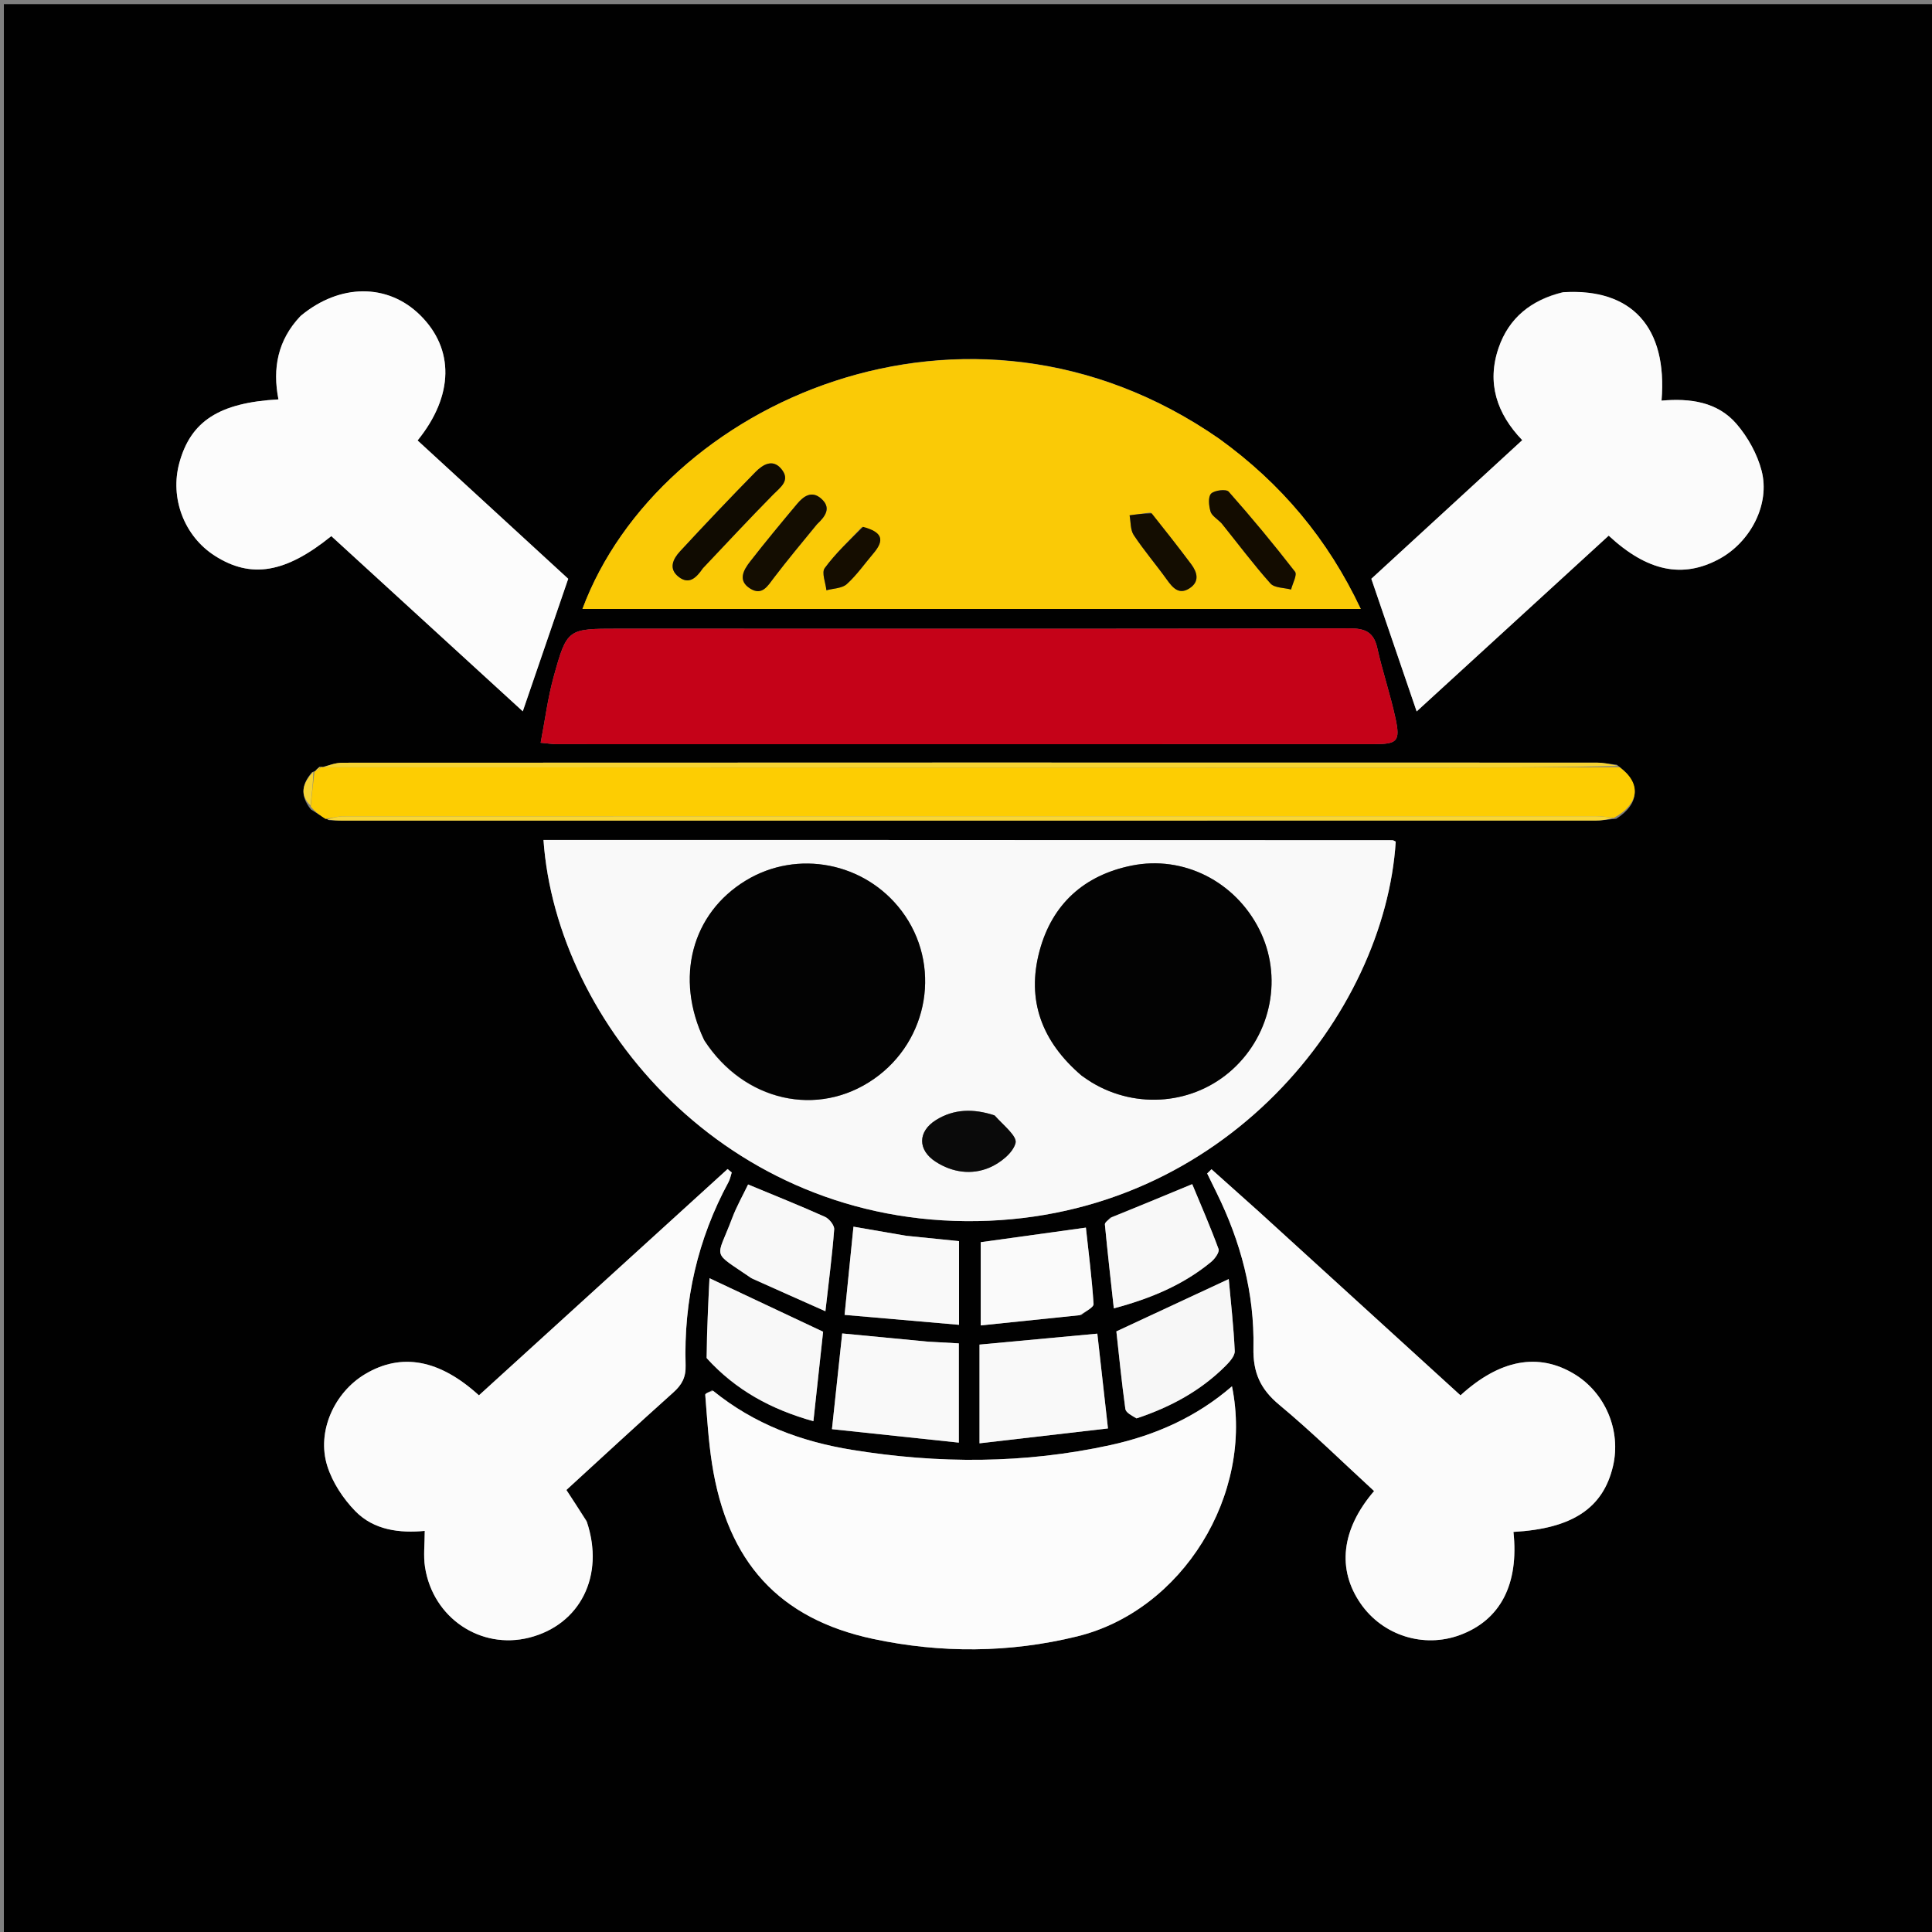 <svg version="1.1" id="Layer_1" xmlns="http://www.w3.org/2000/svg" xmlns:xlink="http://www.w3.org/1999/xlink" x="0px" y="0px"
	 width="100%" viewBox="0 0 516 516" enable-background="new 0 0 516 516" xml:space="preserve">
<rect x="0" y="0" width="516" height="516" fill="#808080" stroke="none"/>
<path fill="#010101" opacity="1" stroke="none" 
	d="
M285,517 
	C190.023,517 95.546,517 1.034,517 
	C1.034,345.065 1.034,173.129 1.034,1.097 
	C172.894,1.097 344.788,1.097 516.841,1.097 
	C516.841,173 516.841,345 516.841,517 
	C439.796,517 362.648,517 285,517 
M84.009,206.009 
	C84.009,206.009 84.009,205.974 83.333,206.252 
	C80.735,209.253 79.979,212.337 83.016,216.179 
	C84.33,217.029 85.645,217.879 87.863,219.04 
	C89.027,219.085 90.191,219.17 91.355,219.17 
	C202.921,219.177 314.487,219.179 426.053,219.159 
	C427.697,219.159 429.34,218.874 431.665,218.677 
	C438.038,214.648 438.38,209.026 431.833,204.256 
	C430.024,204.058 428.216,203.687 426.407,203.686 
	C314.757,203.658 203.106,203.655 91.455,203.71 
	C89.577,203.711 87.7,204.463 85.946,204.886 
	C85.946,204.886 85.932,204.761 85.299,204.795 
	C84.857,205.2 84.416,205.604 84.009,206.009 
M218.5,224.342 
	C194.062,224.342 169.625,224.342 145.155,224.342 
	C148.592,273.215 193.91,327.269 261.044,326.128 
	C327.172,325.005 369.839,270.767 372.773,224.784 
	C372.47,224.652 372.168,224.405 371.865,224.405 
	C321.077,224.372 270.289,224.357 218.5,224.342 
M325.423,117.059 
	C258.291,70.402 176.003,107.66 155.557,162.647 
	C224.598,162.647 293.676,162.647 363.436,162.647 
	C354.65,144.011 342.225,129.187 325.423,117.059 
M223.5,167.925 
	C204.017,167.92 184.534,167.911 165.051,167.914 
	C151.597,167.915 151.433,167.878 147.855,180.809 
	C146.299,186.43 145.57,192.279 144.399,198.374 
	C146.621,198.583 147.589,198.752 148.557,198.753 
	C160.214,198.773 171.87,198.768 183.527,198.768 
	C244.64,198.764 305.753,198.764 366.866,198.751 
	C373.223,198.749 374.033,198.006 372.713,191.856 
	C371.355,185.528 369.248,179.362 367.837,173.043 
	C366.878,168.744 364.505,167.809 360.381,167.822 
	C315.088,167.965 269.794,167.92 223.5,167.925 
M190.228,371.25 
	C189.575,371.673 188.328,372.143 188.358,372.511 
	C188.848,378.646 189.219,384.812 190.159,390.887 
	C194.219,417.118 208.025,432.357 233.186,437.719 
	C251.317,441.582 269.602,441.482 287.66,437.057 
	C315.796,430.163 334.954,399.181 329.036,370.253 
	C319.581,378.45 308.586,383.328 296.581,385.955 
	C273.677,390.966 250.634,390.981 227.575,387.228 
	C214.1,385.035 201.533,380.458 190.228,371.25 
M336.056,323.448 
	C331.892,319.726 327.728,316.005 323.564,312.283 
	C323.18,312.659 322.797,313.036 322.414,313.412 
	C323.259,315.141 324.1,316.872 324.951,318.598 
	C331.383,331.643 335.067,345.461 334.769,359.977 
	C334.632,366.609 336.622,371.007 341.665,375.2 
	C350.438,382.495 358.596,390.528 366.994,398.235 
	C358.216,408.461 357.054,419.141 363.414,428.304 
	C369.337,436.835 380.264,440.276 389.971,436.667 
	C400.755,432.656 405.702,423.096 404.212,409.147 
	C419.92,408.269 428.171,402.814 430.804,391.566 
	C433.019,382.105 428.764,371.992 420.455,366.972 
	C410.886,361.191 400.568,363.07 390.068,372.67 
	C372.252,356.435 354.415,340.18 336.056,323.448 
M156.598,406.096 
	C154.893,403.485 153.189,400.875 151.273,397.941 
	C160.653,389.36 170.169,380.543 179.834,371.894 
	C182.109,369.857 183.209,367.864 183.112,364.664 
	C182.588,347.356 186.312,330.982 194.579,315.697 
	C195,314.918 195.155,313.996 195.434,313.141 
	C195.063,312.838 194.692,312.535 194.321,312.233 
	C172.176,332.387 150.031,352.541 127.913,372.67 
	C117.355,363.049 107.191,361.214 97.502,367.004 
	C89.267,371.925 84.518,382.37 87.416,391.544 
	C88.802,395.933 91.642,400.254 94.879,403.577 
	C99.909,408.74 106.854,409.494 113.445,408.871 
	C113.445,412.313 113.043,415.494 113.514,418.539 
	C115.619,432.135 128.375,440.666 141.351,437.379 
	C154.937,433.937 161.579,420.868 156.598,406.096 
M417.119,78.097 
	C408.946,80.123 403.003,84.898 400.253,92.894 
	C397.033,102.257 399.753,110.476 406.562,117.556 
	C392.683,130.306 379.104,142.78 366.257,154.582 
	C370.458,166.877 374.384,178.367 378.362,190.008 
	C395.41,174.404 412.542,158.723 429.651,143.063 
	C439.98,152.654 449.464,154.577 459.229,149.256 
	C467.544,144.724 472.816,134.663 470.488,125.72 
	C469.326,121.257 466.827,116.764 463.811,113.247 
	C458.7,107.288 451.305,106.325 443.764,107.004 
	C445.39,87.432 435.846,76.902 417.119,78.097 
M80.082,84.588 
	C74.132,90.871 72.758,98.428 74.369,106.669 
	C58.536,107.556 50.944,112.492 47.901,123.615 
	C45.322,133.043 49.209,143.224 57.378,148.44 
	C67.058,154.621 76.259,153.071 88.486,143.184 
	C105.628,158.87 122.773,174.56 139.624,189.98 
	C143.7,178.094 147.649,166.574 151.76,154.584 
	C138.638,142.532 125.072,130.074 111.531,117.638 
	C121.236,105.658 121.375,93.185 112.19,84.147 
	C103.58,75.673 90.786,75.646 80.082,84.588 
M261.609,363.853 
	C261.609,370.784 261.609,377.715 261.609,385.482 
	C273.505,384.104 284.719,382.805 295.917,381.508 
	C294.862,372.108 293.962,364.087 293.075,356.192 
	C282.434,357.181 272.247,358.127 261.609,359.115 
	C261.609,360.367 261.609,361.656 261.609,363.853 
M247.432,358.306 
	C240.029,357.593 232.626,356.88 224.935,356.139 
	C224.05,364.421 223.175,372.608 222.202,381.704 
	C233.744,382.928 244.852,384.106 256.086,385.298 
	C256.086,375.778 256.086,367.367 256.086,358.789 
	C253.324,358.635 250.849,358.498 247.432,358.306 
M188.958,362.999 
	C196.543,371.301 205.955,376.421 217.243,379.579 
	C218.186,370.893 219.072,362.729 219.838,355.678 
	C209.426,350.774 199.776,346.23 189.491,341.386 
	C189.149,348.218 188.795,355.297 188.958,362.999 
M303.929,378.706 
	C312.709,375.768 320.678,371.435 327.275,364.852 
	C328.386,363.743 329.839,362.144 329.778,360.834 
	C329.47,354.203 328.714,347.593 328.172,341.617 
	C317.761,346.464 308.094,350.964 298.161,355.587 
	C298.885,362.12 299.58,369.226 300.56,376.293 
	C300.698,377.284 302.239,378.081 303.929,378.706 
M241.695,330.017 
	C237.195,329.233 232.696,328.449 227.945,327.622 
	C227.139,335.612 226.383,343.121 225.571,351.181 
	C236.27,352.11 246.118,352.964 256.141,353.834 
	C256.141,345.798 256.141,338.698 256.141,331.487 
	C251.467,331.015 247.021,330.565 241.695,330.017 
M288.833,351.207 
	C289.967,350.225 292.129,349.177 292.07,348.273 
	C291.622,341.375 290.74,334.504 290.02,327.873 
	C280.354,329.213 271.211,330.48 261.927,331.767 
	C261.927,338.871 261.927,346.07 261.927,353.994 
	C270.857,353.076 279.404,352.197 288.833,351.207 
M296.497,325.228 
	C296.007,325.833 295.046,326.482 295.098,327.036 
	C295.795,334.38 296.633,341.712 297.48,349.442 
	C307.421,346.786 316.06,343.146 323.487,337.017 
	C324.472,336.204 325.752,334.41 325.455,333.599 
	C323.261,327.614 320.701,321.763 318.418,316.261 
	C310.757,319.439 304.018,322.235 296.497,325.228 
M200.956,341.546 
	C207.232,344.334 213.508,347.122 220.451,350.207 
	C221.37,342.086 222.272,335.226 222.794,328.337 
	C222.875,327.26 221.472,325.503 220.337,324.994 
	C213.721,322.025 206.981,319.335 199.802,316.35 
	C198.45,319.176 196.726,322.196 195.518,325.41 
	C191.303,336.628 189.822,333.9 200.956,341.546 
z"/>
<path fill="#F9F9F9" opacity="1" stroke="none" 
	d="
M219,224.342 
	C270.289,224.357 321.077,224.372 371.865,224.405 
	C372.168,224.405 372.47,224.652 372.772,224.785 
	C369.839,270.767 327.172,325.005 261.044,326.128 
	C193.91,327.269 148.592,273.215 145.155,224.342 
	C169.625,224.342 194.062,224.342 219,224.342 
M188.235,278.089 
	C198.717,294.187 218.404,298.594 233.369,288.193 
	C248.184,277.896 251.549,257.494 240.779,243.259 
	C230.993,230.324 212.999,226.809 199.24,235.145 
	C184.757,243.92 180.124,261.177 188.235,278.089 
M289.118,287.462 
	C289.948,288.015 290.757,288.603 291.611,289.116 
	C303.657,296.362 318.929,294.938 329.169,285.626 
	C339.689,276.06 342.622,260.709 336.32,248.206 
	C329.906,235.481 316.142,228.372 302.22,231.19 
	C289.562,233.751 280.994,241.461 277.638,253.985 
	C274.109,267.157 278.248,278.209 289.118,287.462 
M265.281,297.79 
	C259.989,296.067 254.789,296.142 249.983,299.142 
	C245.074,302.206 245.05,307.162 249.926,310.297 
	C254.369,313.154 259.481,313.859 264.215,311.869 
	C267.101,310.655 270.537,307.963 271.233,305.286 
	C271.714,303.439 267.928,300.482 265.281,297.79 
z"/>
<path fill="#FACA06" opacity="1" stroke="none" 
	d="
M325.724,117.254 
	C342.225,129.187 354.65,144.011 363.436,162.647 
	C293.676,162.647 224.598,162.647 155.557,162.647 
	C176.003,107.66 258.291,70.402 325.724,117.254 
M187.917,151.525 
	C194.071,145.061 200.159,138.532 206.419,132.172 
	C208.443,130.116 211.229,128.322 208.672,125.237 
	C206.344,122.428 203.673,124.132 201.785,126.056 
	C194.956,133.017 188.242,140.093 181.623,147.254 
	C179.744,149.286 178.425,151.95 181.357,154.146 
	C184.054,156.165 185.951,154.363 187.917,151.525 
M326.481,139.999 
	C330.719,145.312 334.795,150.77 339.313,155.833 
	C340.395,157.046 342.946,156.947 344.822,157.451 
	C345.22,155.83 346.512,153.518 345.876,152.698 
	C340.206,145.377 334.289,138.238 328.149,131.307 
	C327.497,130.571 324.347,130.929 323.456,131.847 
	C322.613,132.715 322.861,135.094 323.306,136.61 
	C323.635,137.733 325.05,138.537 326.481,139.999 
M218.398,139.829 
	C220.54,137.83 222.092,135.572 219.275,133.13 
	C216.754,130.945 214.576,132.563 212.88,134.589 
	C208.627,139.667 204.397,144.769 200.33,149.996 
	C198.553,152.279 196.952,155.121 200.418,157.23 
	C203.579,159.154 205.035,156.496 206.707,154.299 
	C210.318,149.556 214.146,144.979 218.398,139.829 
M307.293,136.864 
	C305.426,137.122 303.559,137.379 301.691,137.636 
	C302.031,139.417 301.879,141.524 302.803,142.916 
	C305.538,147.033 308.777,150.81 311.661,154.833 
	C313.246,157.045 314.905,158.942 317.705,157.121 
	C320.449,155.337 319.781,152.873 318.137,150.677 
	C314.776,146.185 311.309,141.772 307.293,136.864 
M230.136,140.798 
	C226.789,144.401 223.158,147.794 220.267,151.731 
	C219.377,152.942 220.511,155.638 220.718,157.654 
	C222.564,157.142 224.889,157.158 226.158,156.008 
	C228.825,153.593 230.929,150.557 233.281,147.79 
	C236.355,144.173 235.639,142.076 230.136,140.798 
z"/>
<path fill="#C50218" opacity="1" stroke="none" 
	d="
M224,167.925 
	C269.794,167.92 315.088,167.965 360.381,167.822 
	C364.505,167.809 366.878,168.744 367.837,173.043 
	C369.248,179.362 371.355,185.528 372.713,191.856 
	C374.033,198.006 373.223,198.749 366.866,198.751 
	C305.753,198.764 244.64,198.764 183.527,198.768 
	C171.87,198.768 160.214,198.773 148.557,198.753 
	C147.589,198.752 146.621,198.583 144.399,198.374 
	C145.57,192.279 146.299,186.43 147.855,180.809 
	C151.433,167.878 151.597,167.915 165.051,167.914 
	C184.534,167.911 204.017,167.92 224,167.925 
z"/>
<path fill="#FCFCFC" opacity="1" stroke="none" 
	d="
M190.492,371.494 
	C201.533,380.458 214.1,385.035 227.575,387.228 
	C250.634,390.981 273.677,390.966 296.581,385.955 
	C308.586,383.328 319.581,378.45 329.036,370.253 
	C334.954,399.181 315.796,430.163 287.66,437.057 
	C269.602,441.482 251.317,441.582 233.186,437.719 
	C208.025,432.357 194.219,417.118 190.159,390.887 
	C189.219,384.812 188.848,378.646 188.358,372.511 
	C188.328,372.143 189.575,371.673 190.492,371.494 
z"/>
<path fill="#FBFBFB" opacity="1" stroke="none" 
	d="
M336.317,323.686 
	C354.415,340.18 372.252,356.435 390.068,372.67 
	C400.568,363.07 410.886,361.191 420.455,366.972 
	C428.764,371.992 433.019,382.105 430.804,391.566 
	C428.171,402.814 419.92,408.269 404.212,409.147 
	C405.702,423.096 400.755,432.656 389.971,436.667 
	C380.264,440.276 369.337,436.835 363.414,428.304 
	C357.054,419.141 358.216,408.461 366.994,398.235 
	C358.596,390.528 350.438,382.495 341.665,375.2 
	C336.622,371.007 334.632,366.609 334.769,359.977 
	C335.067,345.461 331.383,331.643 324.951,318.598 
	C324.1,316.872 323.259,315.141 322.414,313.412 
	C322.797,313.036 323.18,312.659 323.564,312.283 
	C327.728,316.005 331.892,319.726 336.317,323.686 
z"/>
<path fill="#FBFBFB" opacity="1" stroke="none" 
	d="
M156.742,406.456 
	C161.579,420.868 154.937,433.937 141.351,437.379 
	C128.375,440.666 115.619,432.135 113.514,418.539 
	C113.043,415.494 113.445,412.313 113.445,408.871 
	C106.854,409.494 99.909,408.74 94.879,403.577 
	C91.642,400.254 88.802,395.933 87.416,391.544 
	C84.518,382.37 89.267,371.925 97.502,367.004 
	C107.191,361.214 117.355,363.049 127.913,372.67 
	C150.031,352.541 172.176,332.387 194.321,312.233 
	C194.692,312.535 195.063,312.838 195.434,313.141 
	C195.155,313.996 195,314.918 194.579,315.697 
	C186.312,330.982 182.588,347.356 183.112,364.664 
	C183.209,367.864 182.109,369.857 179.834,371.894 
	C170.169,380.543 160.653,389.36 151.273,397.941 
	C153.189,400.875 154.893,403.485 156.742,406.456 
z"/>
<path fill="#FBFBFB" opacity="1" stroke="none" 
	d="
M417.552,78.044 
	C435.846,76.902 445.39,87.432 443.764,107.004 
	C451.305,106.325 458.7,107.288 463.811,113.247 
	C466.827,116.764 469.326,121.257 470.488,125.72 
	C472.816,134.663 467.544,144.724 459.229,149.256 
	C449.464,154.577 439.98,152.654 429.651,143.063 
	C412.542,158.723 395.41,174.404 378.362,190.008 
	C374.384,178.367 370.458,166.877 366.257,154.582 
	C379.104,142.78 392.683,130.306 406.562,117.556 
	C399.753,110.476 397.033,102.257 400.253,92.894 
	C403.003,84.898 408.946,80.123 417.552,78.044 
z"/>
<path fill="#FCFCFC" opacity="1" stroke="none" 
	d="
M80.336,84.334 
	C90.786,75.646 103.58,75.673 112.19,84.147 
	C121.375,93.185 121.236,105.658 111.531,117.638 
	C125.072,130.074 138.638,142.532 151.76,154.584 
	C147.649,166.574 143.7,178.094 139.624,189.98 
	C122.773,174.56 105.628,158.87 88.486,143.184 
	C76.259,153.071 67.058,154.621 57.378,148.44 
	C49.209,143.224 45.322,133.043 47.901,123.615 
	C50.944,112.492 58.536,107.556 74.369,106.669 
	C72.758,98.428 74.132,90.871 80.336,84.334 
z"/>
<path fill="#FDCD02" opacity="1" stroke="none" 
	d="
M432.503,204.9 
	C438.38,209.026 438.038,214.648 430.987,218.463 
	C428.987,218.165 427.665,218.005 426.343,218.005 
	C314.821,217.997 203.299,217.998 91.777,218.034 
	C90.171,218.035 88.565,218.487 86.959,218.729 
	C85.645,217.879 84.33,217.029 82.988,215.414 
	C83.309,211.758 83.659,208.866 84.009,205.974 
	C84.009,205.974 84.009,206.009 84.311,205.986 
	C85.053,205.563 85.492,205.162 85.932,204.761 
	C85.932,204.761 85.946,204.886 86.365,204.934 
	C185.538,204.994 284.292,205.01 383.046,205.01 
	C399.532,205.01 416.017,204.938 432.503,204.9 
z"/>
<path fill="#F9F9F9" opacity="1" stroke="none" 
	d="
M261.609,363.4 
	C261.609,361.656 261.609,360.367 261.609,359.115 
	C272.247,358.127 282.434,357.181 293.075,356.192 
	C293.962,364.087 294.862,372.108 295.917,381.508 
	C284.719,382.805 273.505,384.104 261.609,385.482 
	C261.609,377.715 261.609,370.784 261.609,363.4 
z"/>
<path fill="#F9F9F9" opacity="1" stroke="none" 
	d="
M247.903,358.333 
	C250.849,358.498 253.324,358.635 256.086,358.789 
	C256.086,367.367 256.086,375.778 256.086,385.298 
	C244.852,384.106 233.744,382.928 222.202,381.704 
	C223.175,372.608 224.05,364.421 224.935,356.139 
	C232.626,356.88 240.029,357.593 247.903,358.333 
z"/>
<path fill="#F8F8F8" opacity="1" stroke="none" 
	d="
M188.7,362.688 
	C188.795,355.297 189.149,348.218 189.491,341.386 
	C199.776,346.23 209.426,350.774 219.838,355.678 
	C219.072,362.729 218.186,370.893 217.243,379.579 
	C205.955,376.421 196.543,371.301 188.7,362.688 
z"/>
<path fill="#F7F7F7" opacity="1" stroke="none" 
	d="
M303.529,378.837 
	C302.239,378.081 300.698,377.284 300.56,376.293 
	C299.58,369.226 298.885,362.12 298.161,355.587 
	C308.094,350.964 317.761,346.464 328.172,341.617 
	C328.714,347.593 329.47,354.203 329.778,360.834 
	C329.839,362.144 328.386,363.743 327.275,364.852 
	C320.678,371.435 312.709,375.768 303.529,378.837 
z"/>
<path fill="#F9F9F9" opacity="1" stroke="none" 
	d="
M242.134,330.066 
	C247.021,330.565 251.467,331.015 256.141,331.487 
	C256.141,338.698 256.141,345.798 256.141,353.834 
	C246.118,352.964 236.27,352.11 225.571,351.181 
	C226.383,343.121 227.139,335.612 227.945,327.622 
	C232.696,328.449 237.195,329.233 242.134,330.066 
z"/>
<path fill="#FAFAFA" opacity="1" stroke="none" 
	d="
M288.392,351.263 
	C279.404,352.197 270.857,353.076 261.927,353.994 
	C261.927,346.07 261.927,338.871 261.927,331.767 
	C271.211,330.48 280.354,329.213 290.02,327.873 
	C290.74,334.504 291.622,341.375 292.07,348.273 
	C292.129,349.177 289.967,350.225 288.392,351.263 
z"/>
<path fill="#F8F8F8" opacity="1" stroke="none" 
	d="
M296.888,325.129 
	C304.018,322.235 310.757,319.439 318.418,316.261 
	C320.701,321.763 323.261,327.614 325.455,333.599 
	C325.752,334.41 324.472,336.204 323.487,337.017 
	C316.06,343.146 307.421,346.786 297.48,349.442 
	C296.633,341.712 295.795,334.38 295.098,327.036 
	C295.046,326.482 296.007,325.833 296.888,325.129 
z"/>
<path fill="#F8F8F8" opacity="1" stroke="none" 
	d="
M200.644,341.356 
	C189.822,333.9 191.303,336.628 195.518,325.41 
	C196.726,322.196 198.45,319.176 199.802,316.35 
	C206.981,319.335 213.721,322.025 220.337,324.994 
	C221.472,325.503 222.875,327.26 222.794,328.337 
	C222.272,335.226 221.37,342.086 220.451,350.207 
	C213.508,347.122 207.232,344.334 200.644,341.356 
z"/>
<path fill="#F6D332" opacity="1" stroke="none" 
	d="
M432.168,204.578 
	C416.017,204.938 399.532,205.01 383.046,205.01 
	C284.292,205.01 185.538,204.994 86.303,204.924 
	C87.7,204.463 89.577,203.711 91.455,203.71 
	C203.106,203.655 314.757,203.658 426.407,203.686 
	C428.216,203.687 430.024,204.058 432.168,204.578 
z"/>
<path fill="#F9D635" opacity="1" stroke="none" 
	d="
M87.411,218.885 
	C88.565,218.487 90.171,218.035 91.777,218.034 
	C203.299,217.998 314.821,217.997 426.343,218.005 
	C427.665,218.005 428.987,218.165 430.646,218.486 
	C429.34,218.874 427.697,219.159 426.053,219.159 
	C314.487,219.179 202.921,219.177 91.355,219.17 
	C90.191,219.17 89.027,219.085 87.411,218.885 
z"/>
<path fill="#F6D332" opacity="1" stroke="none" 
	d="
M83.671,206.113 
	C83.659,208.866 83.309,211.758 82.938,215.118 
	C79.979,212.337 80.735,209.253 83.671,206.113 
z"/>
<path fill="#F6D332" opacity="1" stroke="none" 
	d="
M85.615,204.778 
	C85.492,205.162 85.053,205.563 84.294,205.986 
	C84.416,205.604 84.857,205.2 85.615,204.778 
z"/>
<path fill="#030303" opacity="1" stroke="none" 
	d="
M188.061,277.76 
	C180.124,261.177 184.757,243.92 199.24,235.145 
	C212.999,226.809 230.993,230.324 240.779,243.259 
	C251.549,257.494 248.184,277.896 233.369,288.193 
	C218.404,298.594 198.717,294.187 188.061,277.76 
z"/>
<path fill="#030303" opacity="1" stroke="none" 
	d="
M288.83,287.245 
	C278.248,278.209 274.109,267.157 277.638,253.985 
	C280.994,241.461 289.562,233.751 302.22,231.19 
	C316.142,228.372 329.906,235.481 336.32,248.206 
	C342.622,260.709 339.689,276.06 329.169,285.626 
	C318.929,294.938 303.657,296.362 291.611,289.116 
	C290.757,288.603 289.948,288.015 288.83,287.245 
z"/>
<path fill="#0A0A0A" opacity="1" stroke="none" 
	d="
M265.665,297.906 
	C267.928,300.482 271.714,303.439 271.233,305.286 
	C270.537,307.963 267.101,310.655 264.215,311.869 
	C259.481,313.859 254.369,313.154 249.926,310.297 
	C245.05,307.162 245.074,302.206 249.983,299.142 
	C254.789,296.142 259.989,296.067 265.665,297.906 
z"/>
<path fill="#100B01" opacity="1" stroke="none" 
	d="
M187.695,151.816 
	C185.951,154.363 184.054,156.165 181.357,154.146 
	C178.425,151.95 179.744,149.286 181.623,147.254 
	C188.242,140.093 194.956,133.017 201.785,126.056 
	C203.673,124.132 206.344,122.428 208.672,125.237 
	C211.229,128.322 208.443,130.116 206.419,132.172 
	C200.159,138.532 194.071,145.061 187.695,151.816 
z"/>
<path fill="#130C00" opacity="1" stroke="none" 
	d="
M326.231,139.741 
	C325.05,138.537 323.635,137.733 323.306,136.61 
	C322.861,135.094 322.613,132.715 323.456,131.847 
	C324.347,130.929 327.497,130.571 328.149,131.307 
	C334.289,138.238 340.206,145.377 345.876,152.698 
	C346.512,153.518 345.22,155.83 344.822,157.451 
	C342.946,156.947 340.395,157.046 339.313,155.833 
	C334.795,150.77 330.719,145.312 326.231,139.741 
z"/>
<path fill="#140D01" opacity="1" stroke="none" 
	d="
M218.142,140.082 
	C214.146,144.979 210.318,149.556 206.707,154.299 
	C205.035,156.496 203.579,159.154 200.418,157.23 
	C196.952,155.121 198.553,152.279 200.33,149.996 
	C204.397,144.769 208.627,139.667 212.88,134.589 
	C214.576,132.563 216.754,130.945 219.275,133.13 
	C222.092,135.572 220.54,137.83 218.142,140.082 
z"/>
<path fill="#140D01" opacity="1" stroke="none" 
	d="
M307.59,137.096 
	C311.309,141.772 314.776,146.185 318.137,150.677 
	C319.781,152.873 320.449,155.337 317.705,157.121 
	C314.905,158.942 313.246,157.045 311.661,154.833 
	C308.777,150.81 305.538,147.033 302.803,142.916 
	C301.879,141.524 302.031,139.417 301.691,137.636 
	C303.559,137.379 305.426,137.122 307.59,137.096 
z"/>
<path fill="#150D00" opacity="1" stroke="none" 
	d="
M230.475,140.707 
	C235.639,142.076 236.355,144.173 233.281,147.79 
	C230.929,150.557 228.825,153.593 226.158,156.008 
	C224.889,157.158 222.564,157.142 220.718,157.654 
	C220.511,155.638 219.377,152.942 220.267,151.731 
	C223.158,147.794 226.789,144.401 230.475,140.707 
z"/>
</svg>